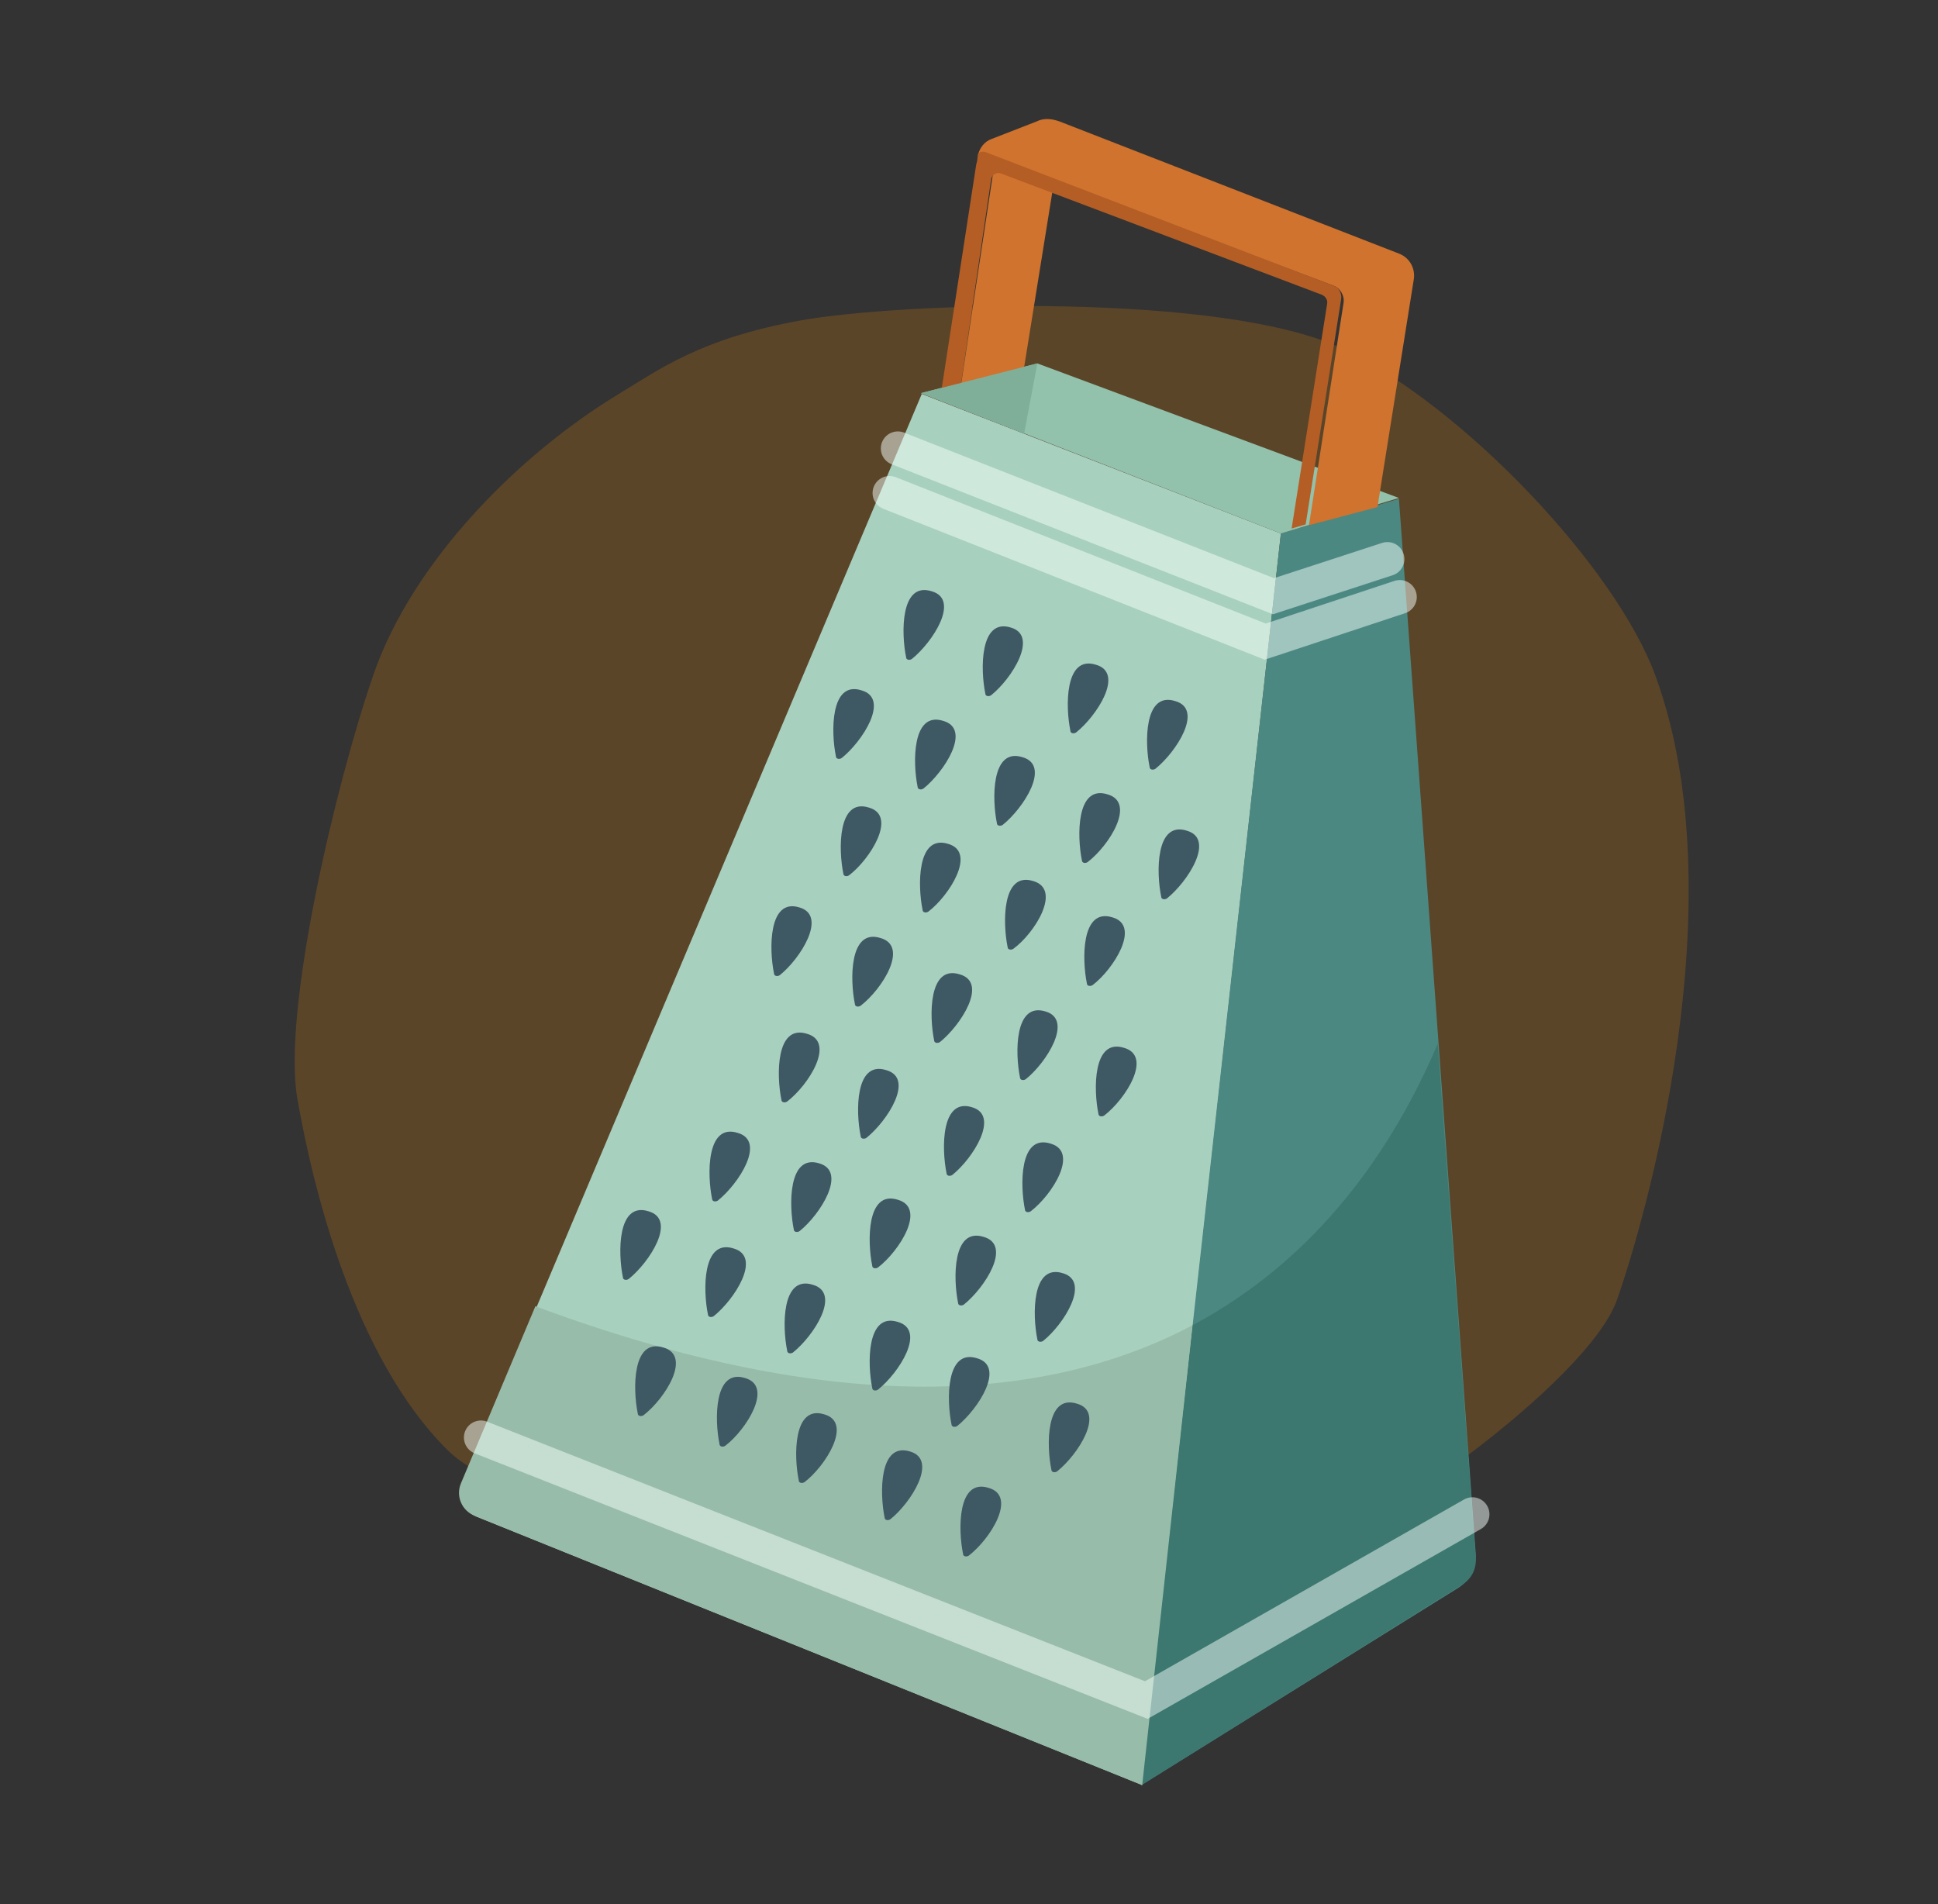 <svg width="57" height="56" viewBox="0 0 57 56" fill="none" xmlns="http://www.w3.org/2000/svg">
    <rect x="0" y="0" width="57" height="56" fill="#333333" stroke="none"/>
    <path opacity="0.2"
        d="M18.196 11.589C15.306 13.336 12.144 16.476 10.98 19.852C9.859 23.105 8.302 29.741 8.744 32.297C9.186 34.852 10.39 39.898 13.168 42.652C15.946 45.406 31.992 47.886 36.087 46.693C40.182 45.5 46.733 40.561 47.554 38.24C48.374 35.92 51.108 26.49 48.691 19.879C47.526 16.692 43.067 11.99 39.541 10.281C36.016 8.572 26.482 8.892 23.538 9.426C20.594 9.96 19.39 10.868 18.196 11.589Z"
        fill="#FB8C00" />
    <path
        d="M14.023 44.609L33.594 52.5L37.673 15.69L27.111 11.586L13.61 43.589C13.416 43.977 13.61 44.439 14.023 44.609Z"
        fill="#A8D0BF" />
    <path
        d="M37.673 15.689L41.145 14.669L43.404 45.701C43.428 46.114 43.234 46.478 42.894 46.697L33.57 52.5L37.673 15.689Z"
        fill="#4C8882" />
    <path
        d="M35.075 38.975L33.57 52.5L43.015 46.6C43.282 46.43 43.428 46.138 43.404 45.823L42.287 30.695C40.975 33.779 38.766 37.008 35.075 38.975Z"
        fill="#3C7870" />
    <path
        d="M35.075 38.975C30.85 41.209 24.707 41.744 15.747 38.417L13.562 43.613C13.392 44.002 13.586 44.439 13.975 44.584L33.594 52.5L35.075 38.975Z"
        fill="#98BCAA" />
    <path opacity="0.5" d="M14.145 42.277L33.715 49.999L43.307 44.535" stroke="#F5FFFB"
        stroke-miterlimit="10" stroke-linecap="round" />
    <path d="M27.087 11.562L30.51 10.688L41.145 14.645L37.673 15.69L27.087 11.562Z"
        fill="#92C1AC" />
    <path d="M28.204 11.731L30.073 11.1L30.996 5.37L29.272 4.666L28.204 11.731Z"
        fill="#CF732E" />
    <path
        d="M30.486 3.573L29.175 4.083C28.956 4.156 28.811 4.35 28.762 4.568L28.932 4.544L37.941 7.919L39.227 8.405C39.422 8.478 39.543 8.696 39.519 8.89L38.499 15.447L40.514 14.912L41.583 8.211C41.631 7.895 41.461 7.579 41.146 7.458L31.166 3.573C30.899 3.476 30.68 3.476 30.486 3.573Z"
        fill="#CF732E" />
    <path
        d="M28.98 4.471C28.883 4.447 28.786 4.471 28.762 4.544L28.738 4.738L28.713 4.835L27.669 11.61L28.203 11.707L29.151 5.272C29.175 5.127 29.32 5.054 29.442 5.102L38.887 8.672C38.984 8.72 39.057 8.817 39.033 8.939L37.989 15.543L38.402 15.422L39.446 8.793C39.47 8.623 39.373 8.453 39.227 8.405L28.98 4.471Z"
        fill="#B45E25" />
    <path opacity="0.5" d="M26.407 13.188L37.455 17.535L40.806 16.442" stroke="#F5FFFB"
        stroke-miterlimit="10" stroke-linecap="round" />
    <path opacity="0.5" d="M26.164 14.499L37.212 18.87L41.17 17.559" stroke="#F5FFFB"
        stroke-miterlimit="10" stroke-linecap="round" />
    <path
        d="M26.82 19.38C26.747 19.429 26.65 19.404 26.65 19.331C26.504 18.627 26.48 17.098 27.402 17.389C28.252 17.632 27.427 18.894 26.82 19.38Z"
        fill="#3E5964" />
    <path
        d="M29.15 20.448C29.078 20.497 28.98 20.473 28.98 20.4C28.835 19.696 28.811 18.166 29.733 18.457C30.559 18.7 29.758 19.963 29.15 20.448Z"
        fill="#3E5964" />
    <path
        d="M31.651 21.541C31.579 21.59 31.482 21.566 31.482 21.493C31.336 20.788 31.312 19.259 32.234 19.55C33.084 19.793 32.259 21.056 31.651 21.541Z"
        fill="#3E5964" />
    <path
        d="M33.983 22.61C33.91 22.658 33.813 22.634 33.813 22.561C33.667 21.857 33.643 20.327 34.566 20.619C35.415 20.861 34.59 22.124 33.983 22.61Z"
        fill="#3E5964" />
    <path
        d="M27.16 23.192C27.087 23.241 26.989 23.216 26.989 23.143C26.844 22.439 26.82 20.91 27.742 21.201C28.592 21.444 27.767 22.706 27.16 23.192Z"
        fill="#3E5964" />
    <path
        d="M29.491 24.26C29.418 24.309 29.321 24.285 29.321 24.212C29.175 23.508 29.151 21.978 30.073 22.269C30.923 22.512 30.098 23.775 29.491 24.26Z"
        fill="#3E5964" />
    <path
        d="M31.991 25.353C31.919 25.402 31.821 25.378 31.821 25.305C31.676 24.601 31.651 23.071 32.574 23.362C33.424 23.605 32.623 24.868 31.991 25.353Z"
        fill="#3E5964" />
    <path
        d="M34.323 26.422C34.25 26.47 34.153 26.446 34.153 26.373C34.007 25.669 33.983 24.139 34.905 24.43C35.755 24.673 34.93 25.936 34.323 26.422Z"
        fill="#3E5964" />
    <path
        d="M24.756 22.294C24.683 22.342 24.586 22.318 24.586 22.245C24.44 21.541 24.416 20.011 25.338 20.303C26.188 20.545 25.363 21.808 24.756 22.294Z"
        fill="#3E5964" />
    <path
        d="M24.974 25.742C24.901 25.791 24.804 25.766 24.804 25.693C24.659 24.989 24.634 23.459 25.557 23.751C26.407 23.994 25.581 25.28 24.974 25.742Z"
        fill="#3E5964" />
    <path
        d="M27.305 26.81C27.232 26.859 27.135 26.834 27.135 26.762C26.989 26.058 26.965 24.528 27.888 24.819C28.738 25.062 27.912 26.349 27.305 26.81Z"
        fill="#3E5964" />
    <path
        d="M29.806 27.903C29.733 27.952 29.636 27.927 29.636 27.855C29.49 27.15 29.466 25.621 30.389 25.912C31.239 26.155 30.437 27.442 29.806 27.903Z"
        fill="#3E5964" />
    <path
        d="M32.137 28.971C32.064 29.02 31.967 28.996 31.967 28.923C31.822 28.219 31.797 26.689 32.72 26.98C33.57 27.223 32.744 28.51 32.137 28.971Z"
        fill="#3E5964" />
    <path
        d="M25.314 29.578C25.241 29.627 25.144 29.603 25.144 29.53C24.998 28.826 24.974 27.296 25.897 27.587C26.747 27.83 25.945 29.093 25.314 29.578Z"
        fill="#3E5964" />
    <path
        d="M27.645 30.647C27.572 30.695 27.475 30.671 27.475 30.598C27.329 29.894 27.305 28.364 28.228 28.656C29.078 28.898 28.252 30.161 27.645 30.647Z"
        fill="#3E5964" />
    <path
        d="M30.17 31.739C30.098 31.788 30 31.764 30 31.691C29.855 30.987 29.83 29.457 30.753 29.748C31.579 29.991 30.777 31.254 30.17 31.739Z"
        fill="#3E5964" />
    <path
        d="M32.477 32.808C32.404 32.856 32.307 32.832 32.307 32.759C32.161 32.055 32.137 30.525 33.06 30.817C33.91 31.059 33.108 32.322 32.477 32.808Z"
        fill="#3E5964" />
    <path
        d="M22.935 28.68C22.862 28.728 22.765 28.704 22.765 28.631C22.619 27.927 22.595 26.397 23.517 26.689C24.343 26.932 23.542 28.194 22.935 28.68Z"
        fill="#3E5964" />
    <path
        d="M23.153 32.395C23.08 32.444 22.983 32.419 22.983 32.347C22.837 31.642 22.813 30.113 23.736 30.404C24.586 30.647 23.784 31.91 23.153 32.395Z"
        fill="#3E5964" />
    <path
        d="M25.484 33.464C25.411 33.512 25.314 33.488 25.314 33.415C25.168 32.711 25.144 31.181 26.067 31.473C26.916 31.715 26.091 32.978 25.484 33.464Z"
        fill="#3E5964" />
    <path
        d="M28.009 34.556C27.937 34.604 27.84 34.58 27.84 34.507C27.694 33.803 27.669 32.273 28.592 32.565C29.418 32.808 28.616 34.07 28.009 34.556Z"
        fill="#3E5964" />
    <path
        d="M30.316 35.624C30.243 35.673 30.146 35.648 30.146 35.576C30.001 34.871 29.976 33.342 30.899 33.633C31.749 33.876 30.948 35.139 30.316 35.624Z"
        fill="#3E5964" />
    <path
        d="M23.517 36.207C23.445 36.256 23.347 36.231 23.347 36.159C23.202 35.455 23.177 33.925 24.1 34.216C24.926 34.459 24.124 35.722 23.517 36.207Z"
        fill="#3E5964" />
    <path
        d="M25.824 37.276C25.751 37.324 25.654 37.3 25.654 37.227C25.509 36.523 25.484 34.993 26.407 35.285C27.257 35.527 26.456 36.79 25.824 37.276Z"
        fill="#3E5964" />
    <path
        d="M28.349 38.368C28.276 38.417 28.179 38.393 28.179 38.32C28.034 37.616 28.009 36.086 28.932 36.377C29.782 36.62 28.956 37.883 28.349 38.368Z"
        fill="#3E5964" />
    <path
        d="M30.68 39.437C30.608 39.485 30.51 39.461 30.51 39.388C30.365 38.684 30.34 37.154 31.263 37.446C32.089 37.688 31.287 38.951 30.68 39.437Z"
        fill="#3E5964" />
    <path
        d="M21.113 35.309C21.041 35.357 20.944 35.333 20.944 35.26C20.798 34.556 20.773 33.026 21.696 33.318C22.546 33.56 21.721 34.823 21.113 35.309Z"
        fill="#3E5964" />
    <path
        d="M20.992 38.708C20.919 38.757 20.822 38.733 20.822 38.66C20.676 37.956 20.652 36.426 21.575 36.717C22.424 36.96 21.599 38.223 20.992 38.708Z"
        fill="#3E5964" />
    <path
        d="M23.323 39.777C23.25 39.825 23.153 39.801 23.153 39.728C23.007 39.024 22.983 37.494 23.906 37.785C24.756 38.028 23.93 39.291 23.323 39.777Z"
        fill="#3E5964" />
    <path
        d="M25.824 40.869C25.751 40.918 25.654 40.894 25.654 40.821C25.509 40.117 25.484 38.587 26.407 38.878C27.257 39.121 26.431 40.384 25.824 40.869Z"
        fill="#3E5964" />
    <path
        d="M28.155 41.938C28.082 41.986 27.985 41.962 27.985 41.889C27.839 41.185 27.815 39.655 28.738 39.947C29.588 40.189 28.762 41.452 28.155 41.938Z"
        fill="#3E5964" />
    <path
        d="M21.332 42.52C21.259 42.569 21.162 42.544 21.162 42.472C21.016 41.767 20.992 40.238 21.915 40.529C22.765 40.772 21.939 42.059 21.332 42.52Z"
        fill="#3E5964" />
    <path
        d="M23.663 43.589C23.59 43.637 23.493 43.613 23.493 43.54C23.347 42.836 23.323 41.306 24.246 41.597C25.096 41.84 24.27 43.127 23.663 43.589Z"
        fill="#3E5964" />
    <path
        d="M26.188 44.681C26.115 44.73 26.018 44.706 26.018 44.633C25.873 43.929 25.848 42.399 26.771 42.69C27.597 42.933 26.795 44.196 26.188 44.681Z"
        fill="#3E5964" />
    <path
        d="M28.495 45.75C28.422 45.798 28.325 45.774 28.325 45.701C28.179 44.997 28.155 43.467 29.078 43.759C29.927 44.001 29.126 45.264 28.495 45.75Z"
        fill="#3E5964" />
    <path
        d="M18.928 41.622C18.855 41.67 18.758 41.646 18.758 41.573C18.612 40.869 18.588 39.339 19.511 39.631C20.361 39.873 19.559 41.136 18.928 41.622Z"
        fill="#3E5964" />
    <path
        d="M31.093 43.273C31.02 43.322 30.923 43.297 30.923 43.225C30.777 42.52 30.753 40.991 31.676 41.282C32.526 41.525 31.7 42.788 31.093 43.273Z"
        fill="#3E5964" />
    <path
        d="M18.491 37.615C18.418 37.664 18.321 37.64 18.321 37.567C18.175 36.863 18.151 35.333 19.074 35.624C19.924 35.867 19.098 37.13 18.491 37.615Z"
        fill="#3E5964" />
    <path d="M30.51 10.688L30.122 12.751L27.087 11.562L30.51 10.688Z" fill="#80AF99" />
</svg>
